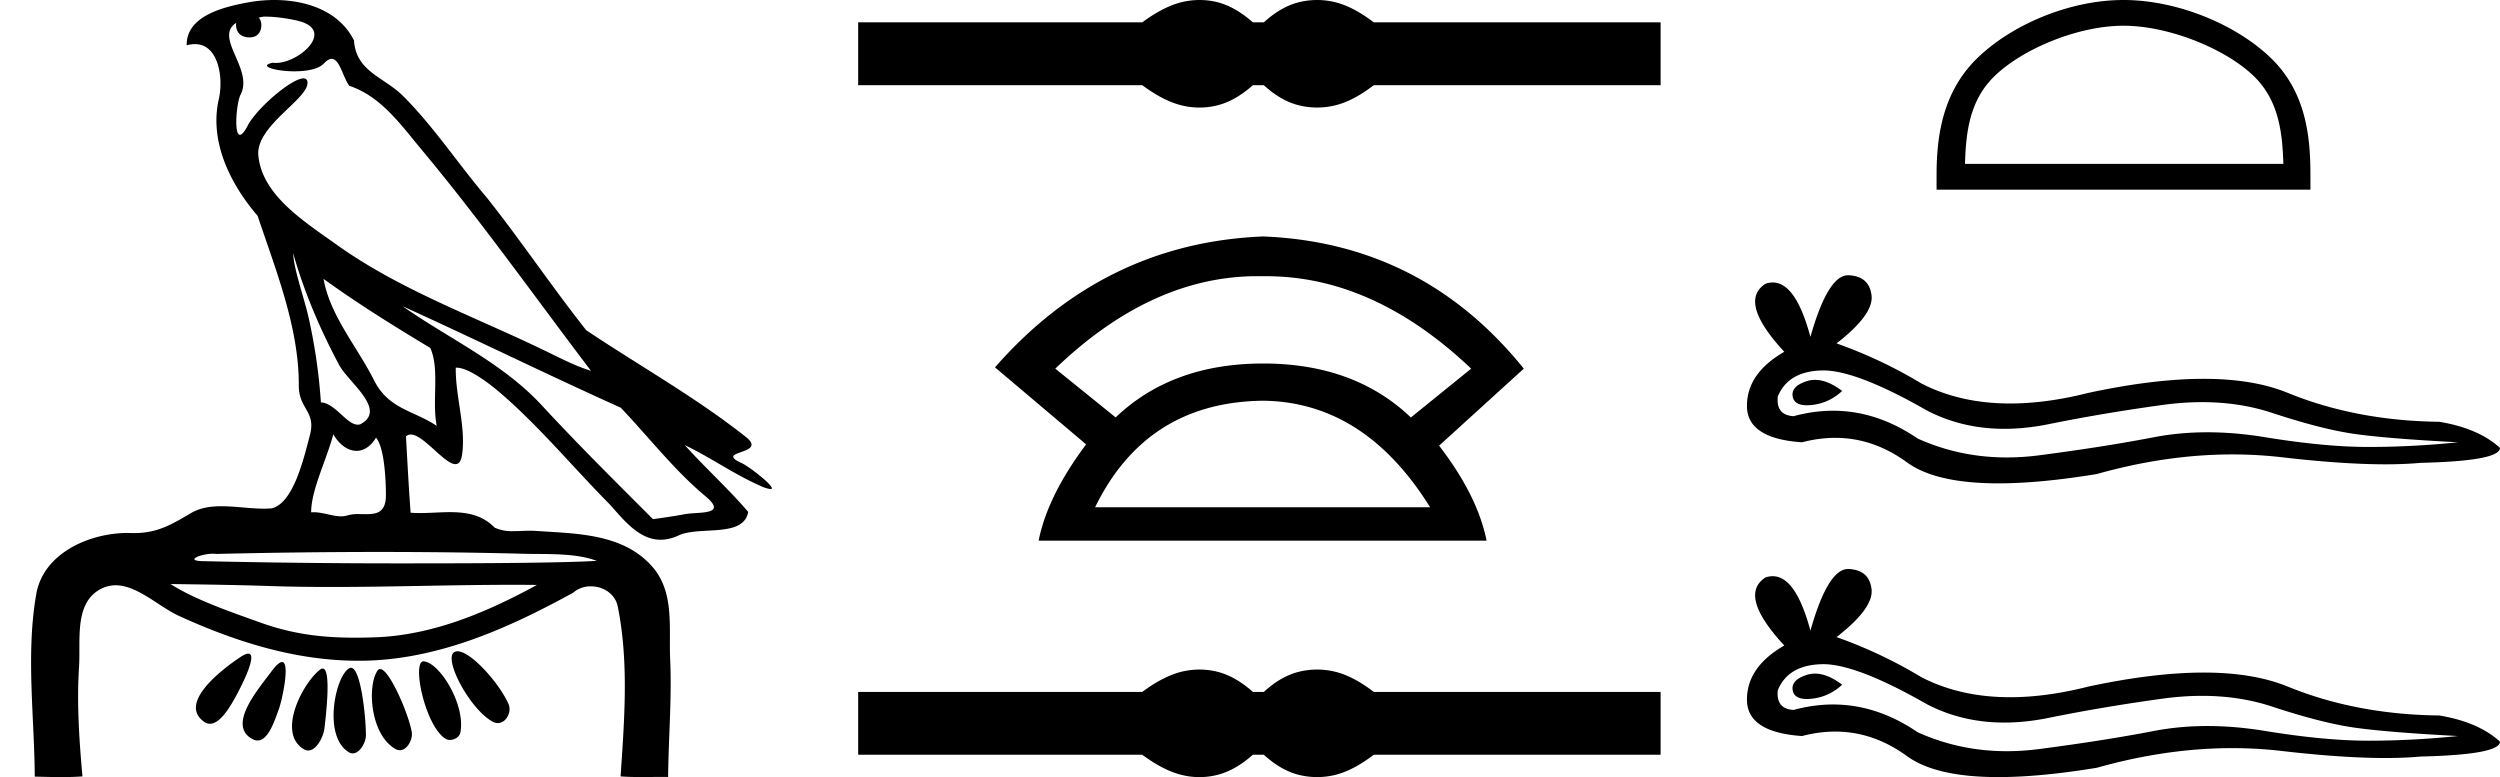 <svg xmlns="http://www.w3.org/2000/svg" width="57.908" height="18"><path d="M6.174.386c.221 0 .566.052.757.104.832.223-.005.968-.54.968a.513.513 0 0 1-.073-.005c-.353.074.06.199.502.199.272 0 .555-.047.681-.18.072-.077.131-.108.182-.108.185 0 .258.417.406.623.74.245 1.203.913 1.682 1.486 1.377 1.65 2.617 3.405 3.917 5.115-.357-.105-.743-.31-1.097-.48-1.62-.783-3.347-1.401-4.814-2.455-.732-.525-1.712-1.134-1.793-2.056-.061-.702 1.227-1.337 1.134-1.717-.011-.044-.043-.064-.09-.064-.274 0-1.077.688-1.288 1.09-.081.155-.14.217-.182.217-.146 0-.077-.757.014-.93.31-.589-.628-1.325-.1-1.664-.016.088.002.337.312.337.325 0 .305-.4.205-.453a.435.435 0 0 1 .185-.027zm.616 5.477c.254.9.626 1.766 1.065 2.59.217.405 1.13 1.049.485 1.377a.194.194 0 0 1-.052.007c-.257 0-.519-.495-.855-.517a12.843 12.843 0 0 0-.265-1.873c-.103-.505-.36-1.176-.378-1.584zm.705.597c.795.576 1.63 1.093 2.472 1.6.222.497.034 1.222.149 1.805-.538-.363-1.112-.378-1.457-1.066-.385-.766-1.019-1.494-1.164-2.34zm.226 3.6c.134.235.335.383.538.383.16 0 .32-.091.45-.304.186.205.23.926.23 1.325.002.411-.214.446-.465.446l-.155-.002a.93.93 0 0 0-.278.032.453.453 0 0 1-.138.02c-.197 0-.423-.095-.636-.095-.02 0-.04 0-.06.002.001-.52.36-1.225.514-1.808zm1.603-2.968c1.69.766 3.36 1.59 5.054 2.351.648.679 1.239 1.448 1.96 2.049.538.45-.155.358-.474.418-.244.046-.492.08-.738.116-.87-.87-1.745-1.738-2.58-2.641-.909-.982-2.145-1.538-3.222-2.293zm-.512 5.693c1.105 0 2.211.013 3.316.042.556.014 1.197-.023 1.695.164-.658.042-2.304.058-4.042.058a201.337 201.337 0 0 1-5.037-.05c-.51 0-.097-.173.188-.173a.55.55 0 0 1 .076.005c1.267-.03 2.535-.046 3.804-.046zm-4.862.743c.75.01 1.5.02 2.25.045.495.017.989.023 1.483.023 1.398 0 2.796-.05 4.192-.05.188 0 .375.001.562.003-1.161.634-2.421 1.17-3.766 1.214-.152.005-.3.008-.445.008-.76 0-1.443-.08-2.196-.351-.656-.236-1.506-.523-2.08-.892zm6.649 1.558a.144.144 0 0 0-.078.02c-.256.16.368 1.331.895 1.613.04.021.078.03.115.03.192 0 .33-.259.247-.445-.214-.48-.87-1.218-1.18-1.218zm-4.848.055c-.042 0-.105.026-.194.086-.432.29-1.443 1.067-.823 1.496a.22.22 0 0 0 .129.042c.224 0 .442-.354.556-.556.12-.21.574-1.068.332-1.068zm4.06.177c-.274 0 .026 1.476.502 1.79.031.022.07.031.109.031.106 0 .222-.069.242-.173.123-.637-.473-1.61-.846-1.647a.08.08 0 0 0-.008 0zm-3.278.017c-.05 0-.13.062-.244.216-.302.408-1.043 1.256-.436 1.571.04.021.078.03.114.03.254 0 .4-.478.49-.72.081-.222.268-1.097.076-1.097zm2.271.162c-.023 0-.043.012-.06.037-.245.368-.164 1.491.42 1.817a.196.196 0 0 0 .097.026c.172 0 .306-.25.276-.423-.07-.41-.517-1.457-.733-1.457zm-1.329-.011a.1.1 0 0 0-.058.023c-.391.291-1.017 1.466-.379 1.845.035.02.068.03.101.03.191 0 .35-.31.375-.504.04-.334.162-1.394-.039-1.394zm.655-.018a.08.08 0 0 0-.038.01c-.324.174-.62 1.573-.014 1.945a.175.175 0 0 0 .092.028c.164 0 .306-.252.306-.421-.002-.46-.123-1.562-.346-1.562zM6.352 0c-.205 0-.408.02-.598.054-.567.104-1.44.31-1.43.996a.711.711 0 0 1 .192-.028c.55 0 .663.789.553 1.27-.225.98.26 1.965.898 2.707.425 1.269.96 2.595.954 3.928-.003.556.408.592.256 1.158-.136.51-.373 1.566-.883 1.69a2.18 2.18 0 0 1-.182.007c-.323 0-.663-.056-.984-.056-.254 0-.497.036-.71.162-.444.264-.778.46-1.31.46l-.071-.001-.078-.002c-.895 0-1.953.472-2.118 1.411-.244 1.391-.044 2.827-.036 4.233.205.005.412.011.618.011.163 0 .325-.004.487-.016-.076-.844-.133-1.694-.079-2.539.039-.601-.113-1.44.465-1.781a.738.738 0 0 1 .383-.107c.506 0 1.005.499 1.472.712 1.306.596 2.697 1.036 4.147 1.036h.1c1.756-.025 3.375-.751 4.878-1.576a.616.616 0 0 1 .41-.148c.28 0 .562.17.622.463.262 1.292.154 2.632.067 3.94.157.012.315.015.473.015.156 0 .313-.003.47-.003.052 0 .105 0 .158.002.008-.911.089-1.823.047-2.733-.033-.721.107-1.55-.417-2.143-.68-.771-1.763-.76-2.704-.825a1.712 1.712 0 0 0-.117-.004c-.125 0-.257.01-.386.01a.973.973 0 0 1-.439-.08c-.294-.302-.66-.36-1.04-.36-.228 0-.462.021-.689.021a2.75 2.75 0 0 1-.22-.008c-.043-.588-.075-1.177-.107-1.766a.155.155 0 0 1 .111-.045c.294 0 .78.686 1.034.686.076 0 .13-.06.154-.217.094-.642-.155-1.343-.146-2.018h.016c.285 0 .766.368 1.053.617.898.779 1.67 1.717 2.513 2.566.334.38.681.803 1.163.803.13 0 .269-.031.42-.101.48-.223 1.5.065 1.609-.544-.462-.54-.994-1.018-1.47-1.547.58.274 1.144.678 1.747.941a.77.77 0 0 0 .24.078c.18 0-.489-.521-.668-.602-.665-.3.624-.188.098-.605-1.155-.915-2.466-1.648-3.699-2.473-.79-.998-1.506-2.067-2.3-3.068-.66-.774-1.221-1.636-1.941-2.356C8.895 1.783 8.245 1.66 8.2.937 7.858.252 7.09 0 6.352 0zm21.434 0c-.139 0-.278.017-.418.051-.28.069-.582.225-.91.467h-6.58v1.455h6.58c.328.243.63.399.91.467a1.698 1.698 0 0 0 .83 0c.275-.068.55-.224.823-.467h.254c.263.243.535.399.814.467a1.754 1.754 0 0 0 .839 0c.28-.068.577-.224.893-.467h6.644V.518h-6.644c-.316-.242-.614-.398-.893-.467a1.754 1.754 0 0 0-.839 0c-.28.069-.55.225-.814.467h-.254C28.747.276 28.473.12 28.2.051A1.698 1.698 0 0 0 27.786 0zm1.342 6.397l.133.001h.068q2.49 0 4.748 2.141L32.68 9.67q-1.308-1.25-3.42-1.25-2.11 0-3.418 1.249l-1.398-1.13q2.23-2.142 4.684-2.142zm.133 2.885q2.349.03 3.865 2.468h-7.76q1.19-2.438 3.895-2.468zm0-3.805q-3.687.148-6.214 3.032l2.111 1.784q-.892 1.19-1.1 2.23h10.376q-.208-1.04-1.1-2.2l1.962-1.784q-2.348-2.914-6.035-3.062zm-1.475 10.032c-.139 0-.278.017-.418.05-.28.07-.582.225-.91.468h-6.58v1.455h6.58c.328.242.63.398.91.467a1.698 1.698 0 0 0 .83 0c.275-.069.55-.225.823-.467h.254c.263.242.535.398.814.467a1.754 1.754 0 0 0 .839 0c.28-.069.577-.225.893-.467h6.644v-1.455h-6.644c-.316-.243-.614-.399-.893-.467a1.754 1.754 0 0 0-.839 0c-.28.068-.55.224-.814.467h-.254c-.274-.243-.548-.399-.822-.467a1.698 1.698 0 0 0-.413-.051zM49.187.596c1.065 0 2.398.547 3.043 1.192.565.565.638 1.313.66 2.008h-7.374c.02-.695.094-1.443.659-2.008.645-.645 1.947-1.192 3.012-1.192zm0-.596c-1.264 0-2.623.584-3.42 1.38-.817.818-.91 1.894-.91 2.699v.314h8.66v-.314c0-.805-.062-1.881-.879-2.698C51.841.584 50.45 0 49.187 0zm-7.145 8.799q-.1 0-.193.03-.368.12-.324.357.036.201.328.201.053 0 .115-.006.4-.044.702-.325-.338-.257-.628-.257zm.188-.219q.78 0 2.407.93.816.423 1.79.423.47 0 .977-.098 1.275-.26 2.68-.454.477-.066.924-.066.87 0 1.626.25 1.146.378 1.903.486.756.108 2.399.194-1.06.108-2.075.108-1.016 0-2.4-.227-.691-.113-1.331-.113t-1.23.113q-1.178.227-2.68.422-.376.048-.738.048-1.088 0-2.061-.437-.945-.645-1.962-.645-.45 0-.913.126-.41-.022-.367-.454.237-.583 1.016-.605h.035zm.577-2.204q-.467 0-.872 1.427-.338-1.26-.873-1.26-.08 0-.164.028-.649.41.432 1.578-.865.497-.865 1.253 0 .757 1.276.843.394-.103.77-.103.881 0 1.661.568.668.486 2.118.486.967 0 2.28-.216 1.615-.454 3.138-.454.578 0 1.143.065 1.411.164 2.404.164.451 0 .816-.034 1.837-.043 1.837-.346-.497-.454-1.405-.605-1.923-.022-3.512-.67-.794-.325-1.948-.325t-2.667.325q-.975.246-1.816.246-1.153 0-2.053-.463-.93-.561-1.967-.929.865-.67.811-1.113-.054-.443-.53-.465h-.014zm-.765 9.227q-.1 0-.193.03-.368.12-.324.357.036.201.328.201.053 0 .115-.007.4-.043.702-.324-.338-.257-.628-.257zm.188-.219q.78 0 2.407.93.816.423 1.79.423.47 0 .977-.099 1.275-.26 2.68-.454.477-.066.924-.066.87 0 1.626.25 1.146.378 1.903.486.756.108 2.399.195-1.06.108-2.075.108-1.016 0-2.4-.227-.691-.113-1.331-.113t-1.23.113q-1.178.227-2.68.422-.376.048-.738.048-1.088 0-2.061-.438-.945-.644-1.962-.644-.45 0-.913.126-.41-.022-.367-.454.237-.584 1.016-.605h.035zm.577-2.204q-.467 0-.872 1.427-.338-1.26-.873-1.26-.08 0-.164.027-.649.411.432 1.578-.865.497-.865 1.254 0 .756 1.276.843.394-.103.77-.103.881 0 1.661.568.668.486 2.118.486.967 0 2.28-.216 1.615-.455 3.138-.455.578 0 1.143.066 1.411.163 2.404.163.451 0 .816-.034 1.837-.043 1.837-.345-.497-.454-1.405-.606-1.923-.021-3.512-.67-.794-.324-1.948-.324t-2.667.324q-.975.247-1.816.247-1.153 0-2.053-.463-.93-.562-1.967-.93.865-.67.811-1.112-.054-.443-.53-.465h-.014z"/></svg>